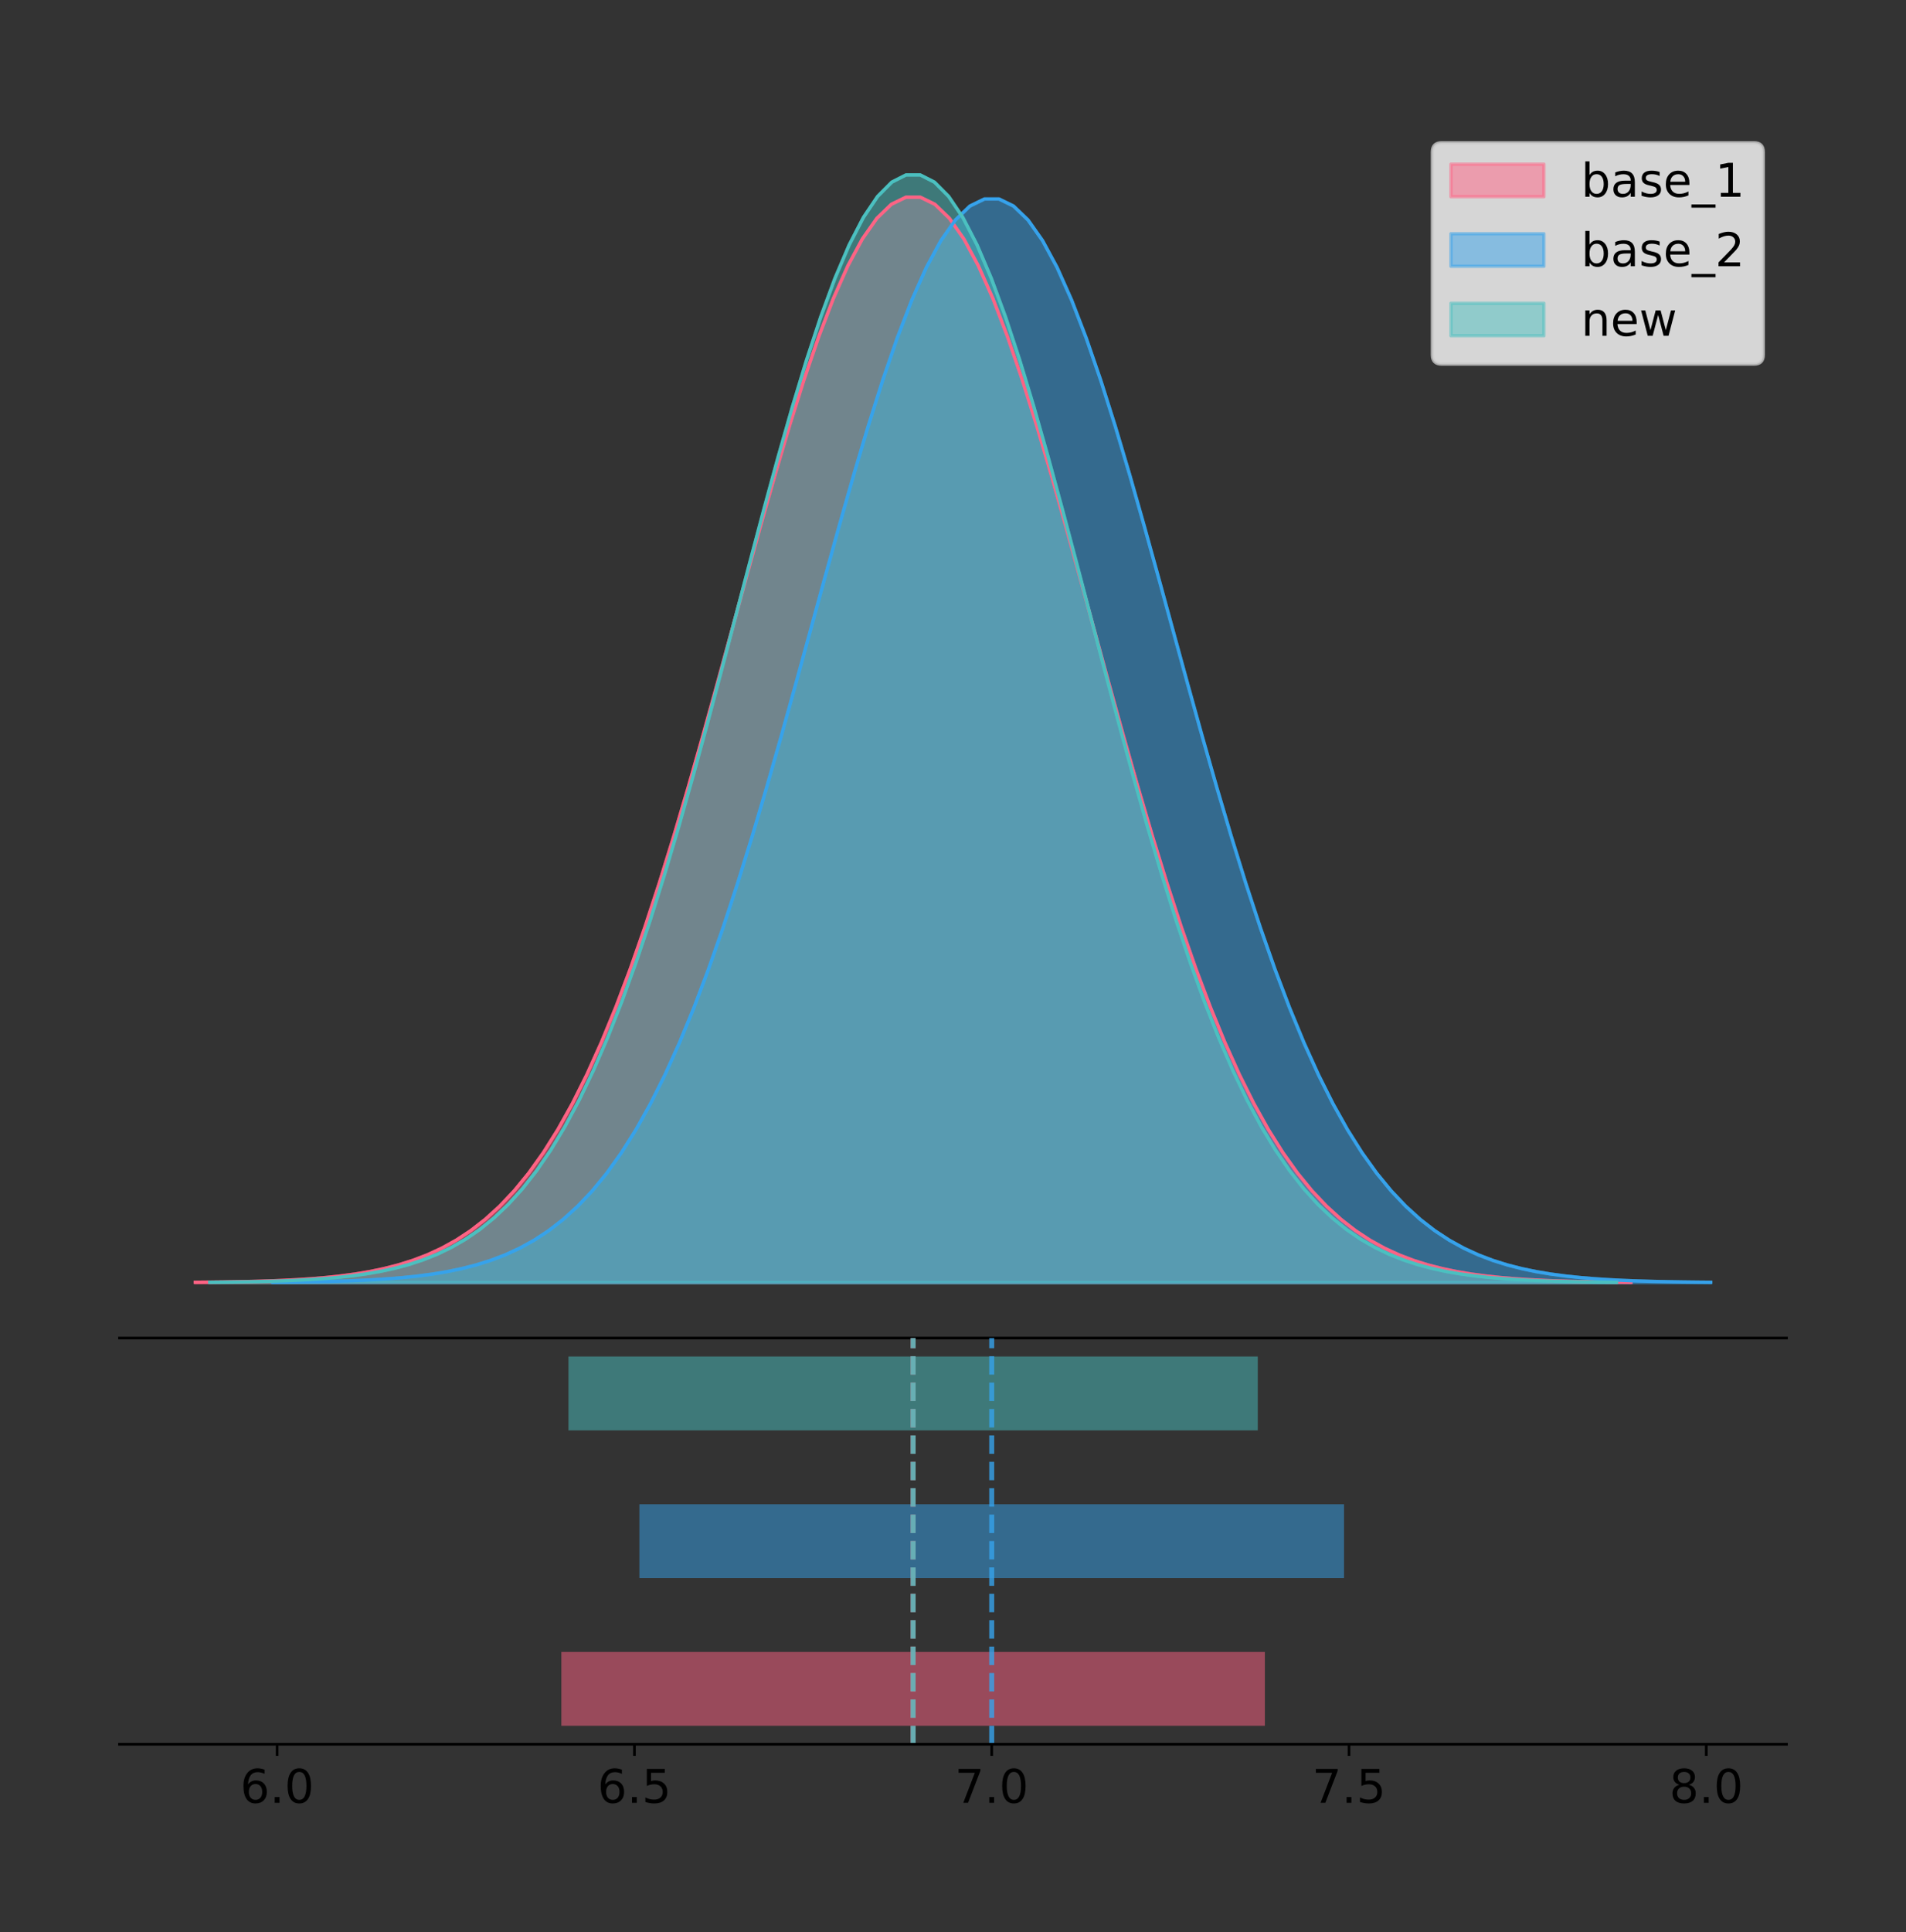 <?xml version="1.0" encoding="utf-8" standalone="no"?>
<!DOCTYPE svg PUBLIC "-//W3C//DTD SVG 1.1//EN"
  "http://www.w3.org/Graphics/SVG/1.1/DTD/svg11.dtd">
<!-- Created with matplotlib (https://matplotlib.org/) -->
<svg height="581.789pt" version="1.1" viewBox="0 0 574.2 581.789" width="574.2pt" xmlns="http://www.w3.org/2000/svg" xmlns:xlink="http://www.w3.org/1999/xlink">
 <rect x="0" y="0" width="574.2" height="581.789" fill="#333333" stroke="none"/>
 <defs>
  <style type="text/css">
*{stroke-linecap:butt;stroke-linejoin:round;}
  </style>
 </defs>
 <g id="figure_1">
  <g id="patch_1">
   <path d="M 0 581.789 
L 574.2 581.789 
L 574.2 0 
L 0 0 
z
" style="fill:none;"/>
  </g>
  <g id="axes_1">
   <g id="patch_2">
    <path d="M 36 402.93 
L 538.2 402.93 
L 538.2 36 
L 36 36 
z
" style="fill:none;"/>
   </g>
   <g id="PolyCollection_1">
    <defs>
     <path d="M 58.827 -195.538 
L 58.827 -195.648 
L 63.196 -195.689 
L 67.565 -195.745 
L 71.934 -195.819 
L 76.303 -195.917 
L 80.671 -196.047 
L 85.04 -196.217 
L 89.409 -196.437 
L 93.778 -196.72 
L 98.147 -197.083 
L 102.516 -197.544 
L 106.884 -198.126 
L 111.253 -198.855 
L 115.622 -199.761 
L 119.991 -200.88 
L 124.36 -202.252 
L 128.728 -203.921 
L 133.097 -205.937 
L 137.466 -208.354 
L 141.835 -211.229 
L 146.204 -214.625 
L 150.573 -218.604 
L 154.941 -223.232 
L 159.31 -228.571 
L 163.679 -234.684 
L 168.048 -241.626 
L 172.417 -249.445 
L 176.786 -258.181 
L 181.154 -267.859 
L 185.523 -278.488 
L 189.892 -290.061 
L 194.261 -302.546 
L 198.63 -315.893 
L 202.999 -330.023 
L 207.367 -344.835 
L 211.736 -360.198 
L 216.105 -375.961 
L 220.474 -391.946 
L 224.843 -407.955 
L 229.211 -423.774 
L 233.58 -439.175 
L 237.949 -453.923 
L 242.318 -467.78 
L 246.687 -480.512 
L 251.056 -491.899 
L 255.424 -501.735 
L 259.793 -509.838 
L 264.162 -516.056 
L 268.531 -520.269 
L 272.9 -522.397 
L 277.269 -522.397 
L 281.637 -520.269 
L 286.006 -516.056 
L 290.375 -509.838 
L 294.744 -501.735 
L 299.113 -491.899 
L 303.482 -480.512 
L 307.85 -467.78 
L 312.219 -453.923 
L 316.588 -439.175 
L 320.957 -423.774 
L 325.326 -407.955 
L 329.694 -391.946 
L 334.063 -375.961 
L 338.432 -360.198 
L 342.801 -344.835 
L 347.17 -330.023 
L 351.539 -315.893 
L 355.907 -302.546 
L 360.276 -290.061 
L 364.645 -278.488 
L 369.014 -267.859 
L 373.383 -258.181 
L 377.752 -249.445 
L 382.12 -241.626 
L 386.489 -234.684 
L 390.858 -228.571 
L 395.227 -223.232 
L 399.596 -218.604 
L 403.965 -214.625 
L 408.333 -211.229 
L 412.702 -208.354 
L 417.071 -205.937 
L 421.44 -203.921 
L 425.809 -202.252 
L 430.177 -200.88 
L 434.546 -199.761 
L 438.915 -198.855 
L 443.284 -198.126 
L 447.653 -197.544 
L 452.022 -197.083 
L 456.39 -196.72 
L 460.759 -196.437 
L 465.128 -196.217 
L 469.497 -196.047 
L 473.866 -195.917 
L 478.235 -195.819 
L 482.603 -195.745 
L 486.972 -195.689 
L 491.341 -195.648 
L 491.341 -195.538 
L 491.341 -195.538 
L 486.972 -195.538 
L 482.603 -195.538 
L 478.235 -195.538 
L 473.866 -195.538 
L 469.497 -195.538 
L 465.128 -195.538 
L 460.759 -195.538 
L 456.39 -195.538 
L 452.022 -195.538 
L 447.653 -195.538 
L 443.284 -195.538 
L 438.915 -195.538 
L 434.546 -195.538 
L 430.177 -195.538 
L 425.809 -195.538 
L 421.44 -195.538 
L 417.071 -195.538 
L 412.702 -195.538 
L 408.333 -195.538 
L 403.965 -195.538 
L 399.596 -195.538 
L 395.227 -195.538 
L 390.858 -195.538 
L 386.489 -195.538 
L 382.12 -195.538 
L 377.752 -195.538 
L 373.383 -195.538 
L 369.014 -195.538 
L 364.645 -195.538 
L 360.276 -195.538 
L 355.907 -195.538 
L 351.539 -195.538 
L 347.17 -195.538 
L 342.801 -195.538 
L 338.432 -195.538 
L 334.063 -195.538 
L 329.694 -195.538 
L 325.326 -195.538 
L 320.957 -195.538 
L 316.588 -195.538 
L 312.219 -195.538 
L 307.85 -195.538 
L 303.482 -195.538 
L 299.113 -195.538 
L 294.744 -195.538 
L 290.375 -195.538 
L 286.006 -195.538 
L 281.637 -195.538 
L 277.269 -195.538 
L 272.9 -195.538 
L 268.531 -195.538 
L 264.162 -195.538 
L 259.793 -195.538 
L 255.424 -195.538 
L 251.056 -195.538 
L 246.687 -195.538 
L 242.318 -195.538 
L 237.949 -195.538 
L 233.58 -195.538 
L 229.211 -195.538 
L 224.843 -195.538 
L 220.474 -195.538 
L 216.105 -195.538 
L 211.736 -195.538 
L 207.367 -195.538 
L 202.999 -195.538 
L 198.63 -195.538 
L 194.261 -195.538 
L 189.892 -195.538 
L 185.523 -195.538 
L 181.154 -195.538 
L 176.786 -195.538 
L 172.417 -195.538 
L 168.048 -195.538 
L 163.679 -195.538 
L 159.31 -195.538 
L 154.941 -195.538 
L 150.573 -195.538 
L 146.204 -195.538 
L 141.835 -195.538 
L 137.466 -195.538 
L 133.097 -195.538 
L 128.728 -195.538 
L 124.36 -195.538 
L 119.991 -195.538 
L 115.622 -195.538 
L 111.253 -195.538 
L 106.884 -195.538 
L 102.516 -195.538 
L 98.147 -195.538 
L 93.778 -195.538 
L 89.409 -195.538 
L 85.04 -195.538 
L 80.671 -195.538 
L 76.303 -195.538 
L 71.934 -195.538 
L 67.565 -195.538 
L 63.196 -195.538 
L 58.827 -195.538 
z
" id="ma53f486dee" style="stroke:#ff6384;stroke-opacity:0.5;"/>
    </defs>
    <g clip-path="url(#paf60fd8b07)">
     <use style="fill:#ff6384;fill-opacity:0.5;stroke:#ff6384;stroke-opacity:0.5;" x="0" xlink:href="#ma53f486dee" y="581.789"/>
    </g>
   </g>
   <g id="PolyCollection_2">
    <defs>
     <path d="M 82.156 -195.538 
L 82.156 -195.648 
L 86.532 -195.689 
L 90.908 -195.744 
L 95.283 -195.819 
L 99.659 -195.917 
L 104.035 -196.046 
L 108.411 -196.215 
L 112.787 -196.435 
L 117.163 -196.718 
L 121.539 -197.08 
L 125.915 -197.541 
L 130.291 -198.122 
L 134.667 -198.849 
L 139.043 -199.754 
L 143.419 -200.872 
L 147.795 -202.241 
L 152.171 -203.908 
L 156.547 -205.92 
L 160.922 -208.333 
L 165.298 -211.204 
L 169.674 -214.594 
L 174.05 -218.567 
L 178.426 -223.187 
L 182.802 -228.518 
L 187.178 -234.62 
L 191.554 -241.551 
L 195.93 -249.358 
L 200.306 -258.079 
L 204.682 -267.741 
L 209.058 -278.353 
L 213.434 -289.907 
L 217.81 -302.373 
L 222.185 -315.698 
L 226.561 -329.805 
L 230.937 -344.592 
L 235.313 -359.931 
L 239.689 -375.668 
L 244.065 -391.627 
L 248.441 -407.61 
L 252.817 -423.404 
L 257.193 -438.78 
L 261.569 -453.503 
L 265.945 -467.338 
L 270.321 -480.05 
L 274.697 -491.418 
L 279.073 -501.238 
L 283.448 -509.328 
L 287.824 -515.536 
L 292.2 -519.742 
L 296.576 -521.866 
L 300.952 -521.866 
L 305.328 -519.742 
L 309.704 -515.536 
L 314.08 -509.328 
L 318.456 -501.238 
L 322.832 -491.418 
L 327.208 -480.05 
L 331.584 -467.338 
L 335.96 -453.503 
L 340.336 -438.78 
L 344.711 -423.404 
L 349.087 -407.61 
L 353.463 -391.627 
L 357.839 -375.668 
L 362.215 -359.931 
L 366.591 -344.592 
L 370.967 -329.805 
L 375.343 -315.698 
L 379.719 -302.373 
L 384.095 -289.907 
L 388.471 -278.353 
L 392.847 -267.741 
L 397.223 -258.079 
L 401.599 -249.358 
L 405.974 -241.551 
L 410.35 -234.62 
L 414.726 -228.518 
L 419.102 -223.187 
L 423.478 -218.567 
L 427.854 -214.594 
L 432.23 -211.204 
L 436.606 -208.333 
L 440.982 -205.92 
L 445.358 -203.908 
L 449.734 -202.241 
L 454.11 -200.872 
L 458.486 -199.754 
L 462.862 -198.849 
L 467.238 -198.122 
L 471.613 -197.541 
L 475.989 -197.08 
L 480.365 -196.718 
L 484.741 -196.435 
L 489.117 -196.215 
L 493.493 -196.046 
L 497.869 -195.917 
L 502.245 -195.819 
L 506.621 -195.744 
L 510.997 -195.689 
L 515.373 -195.648 
L 515.373 -195.538 
L 515.373 -195.538 
L 510.997 -195.538 
L 506.621 -195.538 
L 502.245 -195.538 
L 497.869 -195.538 
L 493.493 -195.538 
L 489.117 -195.538 
L 484.741 -195.538 
L 480.365 -195.538 
L 475.989 -195.538 
L 471.613 -195.538 
L 467.238 -195.538 
L 462.862 -195.538 
L 458.486 -195.538 
L 454.11 -195.538 
L 449.734 -195.538 
L 445.358 -195.538 
L 440.982 -195.538 
L 436.606 -195.538 
L 432.23 -195.538 
L 427.854 -195.538 
L 423.478 -195.538 
L 419.102 -195.538 
L 414.726 -195.538 
L 410.35 -195.538 
L 405.974 -195.538 
L 401.599 -195.538 
L 397.223 -195.538 
L 392.847 -195.538 
L 388.471 -195.538 
L 384.095 -195.538 
L 379.719 -195.538 
L 375.343 -195.538 
L 370.967 -195.538 
L 366.591 -195.538 
L 362.215 -195.538 
L 357.839 -195.538 
L 353.463 -195.538 
L 349.087 -195.538 
L 344.711 -195.538 
L 340.336 -195.538 
L 335.96 -195.538 
L 331.584 -195.538 
L 327.208 -195.538 
L 322.832 -195.538 
L 318.456 -195.538 
L 314.08 -195.538 
L 309.704 -195.538 
L 305.328 -195.538 
L 300.952 -195.538 
L 296.576 -195.538 
L 292.2 -195.538 
L 287.824 -195.538 
L 283.448 -195.538 
L 279.073 -195.538 
L 274.697 -195.538 
L 270.321 -195.538 
L 265.945 -195.538 
L 261.569 -195.538 
L 257.193 -195.538 
L 252.817 -195.538 
L 248.441 -195.538 
L 244.065 -195.538 
L 239.689 -195.538 
L 235.313 -195.538 
L 230.937 -195.538 
L 226.561 -195.538 
L 222.185 -195.538 
L 217.81 -195.538 
L 213.434 -195.538 
L 209.058 -195.538 
L 204.682 -195.538 
L 200.306 -195.538 
L 195.93 -195.538 
L 191.554 -195.538 
L 187.178 -195.538 
L 182.802 -195.538 
L 178.426 -195.538 
L 174.05 -195.538 
L 169.674 -195.538 
L 165.298 -195.538 
L 160.922 -195.538 
L 156.547 -195.538 
L 152.171 -195.538 
L 147.795 -195.538 
L 143.419 -195.538 
L 139.043 -195.538 
L 134.667 -195.538 
L 130.291 -195.538 
L 125.915 -195.538 
L 121.539 -195.538 
L 117.163 -195.538 
L 112.787 -195.538 
L 108.411 -195.538 
L 104.035 -195.538 
L 99.659 -195.538 
L 95.283 -195.538 
L 90.908 -195.538 
L 86.532 -195.538 
L 82.156 -195.538 
z
" id="m9cea82bec6" style="stroke:#36a2eb;stroke-opacity:0.5;"/>
    </defs>
    <g clip-path="url(#paf60fd8b07)">
     <use style="fill:#36a2eb;fill-opacity:0.5;stroke:#36a2eb;stroke-opacity:0.5;" x="0" xlink:href="#m9cea82bec6" y="581.789"/>
    </g>
   </g>
   <g id="PolyCollection_3">
    <defs>
     <path d="M 63.18 -195.538 
L 63.18 -195.65 
L 67.461 -195.692 
L 71.742 -195.749 
L 76.023 -195.825 
L 80.304 -195.925 
L 84.584 -196.058 
L 88.865 -196.23 
L 93.146 -196.455 
L 97.427 -196.744 
L 101.708 -197.115 
L 105.989 -197.585 
L 110.27 -198.179 
L 114.551 -198.923 
L 118.832 -199.848 
L 123.112 -200.99 
L 127.393 -202.39 
L 131.674 -204.093 
L 135.955 -206.151 
L 140.236 -208.617 
L 144.517 -211.552 
L 148.798 -215.017 
L 153.079 -219.078 
L 157.36 -223.801 
L 161.641 -229.25 
L 165.921 -235.488 
L 170.202 -242.572 
L 174.483 -250.552 
L 178.764 -259.468 
L 183.045 -269.344 
L 187.326 -280.192 
L 191.607 -292.002 
L 195.888 -304.744 
L 200.169 -318.365 
L 204.449 -332.786 
L 208.73 -347.901 
L 213.011 -363.58 
L 217.292 -379.667 
L 221.573 -395.98 
L 225.854 -412.318 
L 230.135 -428.462 
L 234.416 -444.18 
L 238.697 -459.23 
L 242.977 -473.372 
L 247.258 -486.366 
L 251.539 -497.987 
L 255.82 -508.025 
L 260.101 -516.294 
L 264.382 -522.64 
L 268.663 -526.94 
L 272.944 -529.111 
L 277.225 -529.111 
L 281.505 -526.94 
L 285.786 -522.64 
L 290.067 -516.294 
L 294.348 -508.025 
L 298.629 -497.987 
L 302.91 -486.366 
L 307.191 -473.372 
L 311.472 -459.23 
L 315.753 -444.18 
L 320.034 -428.462 
L 324.314 -412.318 
L 328.595 -395.98 
L 332.876 -379.667 
L 337.157 -363.58 
L 341.438 -347.901 
L 345.719 -332.786 
L 350 -318.365 
L 354.281 -304.744 
L 358.562 -292.002 
L 362.842 -280.192 
L 367.123 -269.344 
L 371.404 -259.468 
L 375.685 -250.552 
L 379.966 -242.572 
L 384.247 -235.488 
L 388.528 -229.25 
L 392.809 -223.801 
L 397.09 -219.078 
L 401.37 -215.017 
L 405.651 -211.552 
L 409.932 -208.617 
L 414.213 -206.151 
L 418.494 -204.093 
L 422.775 -202.39 
L 427.056 -200.99 
L 431.337 -199.848 
L 435.618 -198.923 
L 439.898 -198.179 
L 444.179 -197.585 
L 448.46 -197.115 
L 452.741 -196.744 
L 457.022 -196.455 
L 461.303 -196.23 
L 465.584 -196.058 
L 469.865 -195.925 
L 474.146 -195.825 
L 478.426 -195.749 
L 482.707 -195.692 
L 486.988 -195.65 
L 486.988 -195.538 
L 486.988 -195.538 
L 482.707 -195.538 
L 478.426 -195.538 
L 474.146 -195.538 
L 469.865 -195.538 
L 465.584 -195.538 
L 461.303 -195.538 
L 457.022 -195.538 
L 452.741 -195.538 
L 448.46 -195.538 
L 444.179 -195.538 
L 439.898 -195.538 
L 435.618 -195.538 
L 431.337 -195.538 
L 427.056 -195.538 
L 422.775 -195.538 
L 418.494 -195.538 
L 414.213 -195.538 
L 409.932 -195.538 
L 405.651 -195.538 
L 401.37 -195.538 
L 397.09 -195.538 
L 392.809 -195.538 
L 388.528 -195.538 
L 384.247 -195.538 
L 379.966 -195.538 
L 375.685 -195.538 
L 371.404 -195.538 
L 367.123 -195.538 
L 362.842 -195.538 
L 358.562 -195.538 
L 354.281 -195.538 
L 350 -195.538 
L 345.719 -195.538 
L 341.438 -195.538 
L 337.157 -195.538 
L 332.876 -195.538 
L 328.595 -195.538 
L 324.314 -195.538 
L 320.034 -195.538 
L 315.753 -195.538 
L 311.472 -195.538 
L 307.191 -195.538 
L 302.91 -195.538 
L 298.629 -195.538 
L 294.348 -195.538 
L 290.067 -195.538 
L 285.786 -195.538 
L 281.505 -195.538 
L 277.225 -195.538 
L 272.944 -195.538 
L 268.663 -195.538 
L 264.382 -195.538 
L 260.101 -195.538 
L 255.82 -195.538 
L 251.539 -195.538 
L 247.258 -195.538 
L 242.977 -195.538 
L 238.697 -195.538 
L 234.416 -195.538 
L 230.135 -195.538 
L 225.854 -195.538 
L 221.573 -195.538 
L 217.292 -195.538 
L 213.011 -195.538 
L 208.73 -195.538 
L 204.449 -195.538 
L 200.169 -195.538 
L 195.888 -195.538 
L 191.607 -195.538 
L 187.326 -195.538 
L 183.045 -195.538 
L 178.764 -195.538 
L 174.483 -195.538 
L 170.202 -195.538 
L 165.921 -195.538 
L 161.641 -195.538 
L 157.36 -195.538 
L 153.079 -195.538 
L 148.798 -195.538 
L 144.517 -195.538 
L 140.236 -195.538 
L 135.955 -195.538 
L 131.674 -195.538 
L 127.393 -195.538 
L 123.112 -195.538 
L 118.832 -195.538 
L 114.551 -195.538 
L 110.27 -195.538 
L 105.989 -195.538 
L 101.708 -195.538 
L 97.427 -195.538 
L 93.146 -195.538 
L 88.865 -195.538 
L 84.584 -195.538 
L 80.304 -195.538 
L 76.023 -195.538 
L 71.742 -195.538 
L 67.461 -195.538 
L 63.18 -195.538 
z
" id="mca7d0a1f62" style="stroke:#4bc0c0;stroke-opacity:0.5;"/>
    </defs>
    <g clip-path="url(#paf60fd8b07)">
     <use style="fill:#4bc0c0;fill-opacity:0.5;stroke:#4bc0c0;stroke-opacity:0.5;" x="0" xlink:href="#mca7d0a1f62" y="581.789"/>
    </g>
   </g>
   <g id="line2d_1">
    <path clip-path="url(#paf60fd8b07)" d="M 58.827 386.142 
L 63.196 386.1 
L 67.565 386.045 
L 71.934 385.97 
L 76.303 385.872 
L 80.671 385.742 
L 85.04 385.573 
L 89.409 385.353 
L 93.778 385.069 
L 98.147 384.706 
L 102.516 384.245 
L 106.884 383.663 
L 111.253 382.935 
L 115.622 382.028 
L 119.991 380.909 
L 124.36 379.537 
L 128.728 377.868 
L 133.097 375.852 
L 137.466 373.436 
L 141.835 370.56 
L 146.204 367.164 
L 150.573 363.185 
L 154.941 358.558 
L 159.31 353.218 
L 163.679 347.105 
L 168.048 340.164 
L 172.417 332.344 
L 176.786 323.608 
L 181.154 313.931 
L 185.523 303.301 
L 189.892 291.729 
L 194.261 279.243 
L 198.63 265.896 
L 202.999 251.766 
L 207.367 236.955 
L 211.736 221.591 
L 216.105 205.829 
L 220.474 189.844 
L 224.843 173.834 
L 229.211 158.015 
L 233.58 142.614 
L 237.949 127.867 
L 242.318 114.01 
L 246.687 101.277 
L 251.056 89.89 
L 255.424 80.054 
L 259.793 71.951 
L 264.162 65.733 
L 268.531 61.52 
L 272.9 59.393 
L 277.269 59.393 
L 281.637 61.52 
L 286.006 65.733 
L 290.375 71.951 
L 294.744 80.054 
L 299.113 89.89 
L 303.482 101.277 
L 307.85 114.01 
L 312.219 127.867 
L 316.588 142.614 
L 320.957 158.015 
L 325.326 173.834 
L 329.694 189.844 
L 334.063 205.829 
L 338.432 221.591 
L 342.801 236.955 
L 347.17 251.766 
L 351.539 265.896 
L 355.907 279.243 
L 360.276 291.729 
L 364.645 303.301 
L 369.014 313.931 
L 373.383 323.608 
L 377.752 332.344 
L 382.12 340.164 
L 386.489 347.105 
L 390.858 353.218 
L 395.227 358.558 
L 399.596 363.185 
L 403.965 367.164 
L 408.333 370.56 
L 412.702 373.436 
L 417.071 375.852 
L 421.44 377.868 
L 425.809 379.537 
L 430.177 380.909 
L 434.546 382.028 
L 438.915 382.935 
L 443.284 383.663 
L 447.653 384.245 
L 452.022 384.706 
L 456.39 385.069 
L 460.759 385.353 
L 465.128 385.573 
L 469.497 385.742 
L 473.866 385.872 
L 478.235 385.97 
L 482.603 386.045 
L 486.972 386.1 
L 491.341 386.142 
" style="fill:none;stroke:#ff6384;stroke-linecap:square;"/>
   </g>
   <g id="line2d_2">
    <path clip-path="url(#paf60fd8b07)" d="M 82.156 386.142 
L 86.532 386.1 
L 90.908 386.045 
L 95.283 385.971 
L 99.659 385.873 
L 104.035 385.743 
L 108.411 385.574 
L 112.787 385.354 
L 117.163 385.071 
L 121.539 384.709 
L 125.915 384.249 
L 130.291 383.668 
L 134.667 382.94 
L 139.043 382.035 
L 143.419 380.918 
L 147.795 379.548 
L 152.171 377.882 
L 156.547 375.869 
L 160.922 373.456 
L 165.298 370.586 
L 169.674 367.195 
L 174.05 363.223 
L 178.426 358.603 
L 182.802 353.272 
L 187.178 347.169 
L 191.554 340.239 
L 195.93 332.432 
L 200.306 323.71 
L 204.682 314.048 
L 209.058 303.436 
L 213.434 291.882 
L 217.81 279.417 
L 222.185 266.092 
L 226.561 251.984 
L 230.937 237.197 
L 235.313 221.859 
L 239.689 206.121 
L 244.065 190.163 
L 248.441 174.179 
L 252.817 158.386 
L 257.193 143.01 
L 261.569 128.286 
L 265.945 114.452 
L 270.321 101.74 
L 274.697 90.371 
L 279.073 80.551 
L 283.448 72.461 
L 287.824 66.254 
L 292.2 62.047 
L 296.576 59.923 
L 300.952 59.923 
L 305.328 62.047 
L 309.704 66.254 
L 314.08 72.461 
L 318.456 80.551 
L 322.832 90.371 
L 327.208 101.74 
L 331.584 114.452 
L 335.96 128.286 
L 340.336 143.01 
L 344.711 158.386 
L 349.087 174.179 
L 353.463 190.163 
L 357.839 206.121 
L 362.215 221.859 
L 366.591 237.197 
L 370.967 251.984 
L 375.343 266.092 
L 379.719 279.417 
L 384.095 291.882 
L 388.471 303.436 
L 392.847 314.048 
L 397.223 323.71 
L 401.599 332.432 
L 405.974 340.239 
L 410.35 347.169 
L 414.726 353.272 
L 419.102 358.603 
L 423.478 363.223 
L 427.854 367.195 
L 432.23 370.586 
L 436.606 373.456 
L 440.982 375.869 
L 445.358 377.882 
L 449.734 379.548 
L 454.11 380.918 
L 458.486 382.035 
L 462.862 382.94 
L 467.238 383.668 
L 471.613 384.249 
L 475.989 384.709 
L 480.365 385.071 
L 484.741 385.354 
L 489.117 385.574 
L 493.493 385.743 
L 497.869 385.873 
L 502.245 385.971 
L 506.621 386.045 
L 510.997 386.1 
L 515.373 386.142 
" style="fill:none;stroke:#36a2eb;stroke-linecap:square;"/>
   </g>
   <g id="line2d_3">
    <path clip-path="url(#paf60fd8b07)" d="M 63.18 386.139 
L 67.461 386.097 
L 71.742 386.04 
L 76.023 385.965 
L 80.304 385.864 
L 84.584 385.732 
L 88.865 385.559 
L 93.146 385.334 
L 97.427 385.045 
L 101.708 384.675 
L 105.989 384.204 
L 110.27 383.61 
L 114.551 382.867 
L 118.832 381.941 
L 123.112 380.799 
L 127.393 379.399 
L 131.674 377.696 
L 135.955 375.639 
L 140.236 373.172 
L 144.517 370.238 
L 148.798 366.772 
L 153.079 362.711 
L 157.36 357.989 
L 161.641 352.539 
L 165.921 346.301 
L 170.202 339.217 
L 174.483 331.237 
L 178.764 322.322 
L 183.045 312.445 
L 187.326 301.597 
L 191.607 289.787 
L 195.888 277.045 
L 200.169 263.424 
L 204.449 249.004 
L 208.73 233.888 
L 213.011 218.209 
L 217.292 202.123 
L 221.573 185.809 
L 225.854 169.471 
L 230.135 153.327 
L 234.416 137.61 
L 238.697 122.559 
L 242.977 108.418 
L 247.258 95.423 
L 251.539 83.803 
L 255.82 73.765 
L 260.101 65.495 
L 264.382 59.15 
L 268.663 54.85 
L 272.944 52.679 
L 277.225 52.679 
L 281.505 54.85 
L 285.786 59.15 
L 290.067 65.495 
L 294.348 73.765 
L 298.629 83.803 
L 302.91 95.423 
L 307.191 108.418 
L 311.472 122.559 
L 315.753 137.61 
L 320.034 153.327 
L 324.314 169.471 
L 328.595 185.809 
L 332.876 202.123 
L 337.157 218.209 
L 341.438 233.888 
L 345.719 249.004 
L 350 263.424 
L 354.281 277.045 
L 358.562 289.787 
L 362.842 301.597 
L 367.123 312.445 
L 371.404 322.322 
L 375.685 331.237 
L 379.966 339.217 
L 384.247 346.301 
L 388.528 352.539 
L 392.809 357.989 
L 397.09 362.711 
L 401.37 366.772 
L 405.651 370.238 
L 409.932 373.172 
L 414.213 375.639 
L 418.494 377.696 
L 422.775 379.399 
L 427.056 380.799 
L 431.337 381.941 
L 435.618 382.867 
L 439.898 383.61 
L 444.179 384.204 
L 448.46 384.675 
L 452.741 385.045 
L 457.022 385.334 
L 461.303 385.559 
L 465.584 385.732 
L 469.865 385.864 
L 474.146 385.965 
L 478.426 386.04 
L 482.707 386.097 
L 486.988 386.139 
" style="fill:none;stroke:#4bc0c0;stroke-linecap:square;"/>
   </g>
   <g id="patch_3">
    <path d="M 36 402.93 
L 538.2 402.93 
" style="fill:none;stroke:#000000;stroke-linecap:square;stroke-linejoin:miter;stroke-width:0.8;"/>
   </g>
   <g id="legend_1">
    <g id="patch_4">
     <path d="M 434.318 109.627 
L 528.4 109.627 
Q 531.2 109.627 531.2 106.827 
L 531.2 45.8 
Q 531.2 43 528.4 43 
L 434.318 43 
Q 431.518 43 431.518 45.8 
L 431.518 106.827 
Q 431.518 109.627 434.318 109.627 
z
" style="fill:#ffffff;opacity:0.8;stroke:#cccccc;stroke-linejoin:miter;"/>
    </g>
    <g id="patch_5">
     <path d="M 437.118 59.238 
L 465.118 59.238 
L 465.118 49.438 
L 437.118 49.438 
z
" style="fill:#ff6384;opacity:0.5;stroke:#ff6384;stroke-linejoin:miter;"/>
    </g>
    <g id="text_1">
     <!-- base_1 -->
     <defs>
      <path d="M 48.688 27.297 
Q 48.688 37.203 44.609 42.844 
Q 40.531 48.484 33.406 48.484 
Q 26.266 48.484 22.188 42.844 
Q 18.109 37.203 18.109 27.297 
Q 18.109 17.391 22.188 11.75 
Q 26.266 6.109 33.406 6.109 
Q 40.531 6.109 44.609 11.75 
Q 48.688 17.391 48.688 27.297 
z
M 18.109 46.391 
Q 20.953 51.266 25.266 53.625 
Q 29.594 56 35.594 56 
Q 45.562 56 51.781 48.094 
Q 58.016 40.188 58.016 27.297 
Q 58.016 14.406 51.781 6.484 
Q 45.562 -1.422 35.594 -1.422 
Q 29.594 -1.422 25.266 0.953 
Q 20.953 3.328 18.109 8.203 
L 18.109 0 
L 9.078 0 
L 9.078 75.984 
L 18.109 75.984 
z
" id="DejaVuSans-98"/>
      <path d="M 34.281 27.484 
Q 23.391 27.484 19.188 25 
Q 14.984 22.516 14.984 16.5 
Q 14.984 11.719 18.141 8.906 
Q 21.297 6.109 26.703 6.109 
Q 34.188 6.109 38.703 11.406 
Q 43.219 16.703 43.219 25.484 
L 43.219 27.484 
z
M 52.203 31.203 
L 52.203 0 
L 43.219 0 
L 43.219 8.297 
Q 40.141 3.328 35.547 0.953 
Q 30.953 -1.422 24.312 -1.422 
Q 15.922 -1.422 10.953 3.297 
Q 6 8.016 6 15.922 
Q 6 25.141 12.172 29.828 
Q 18.359 34.516 30.609 34.516 
L 43.219 34.516 
L 43.219 35.406 
Q 43.219 41.609 39.141 45 
Q 35.062 48.391 27.688 48.391 
Q 23 48.391 18.547 47.266 
Q 14.109 46.141 10.016 43.891 
L 10.016 52.203 
Q 14.938 54.109 19.578 55.047 
Q 24.219 56 28.609 56 
Q 40.484 56 46.344 49.844 
Q 52.203 43.703 52.203 31.203 
z
" id="DejaVuSans-97"/>
      <path d="M 44.281 53.078 
L 44.281 44.578 
Q 40.484 46.531 36.375 47.5 
Q 32.281 48.484 27.875 48.484 
Q 21.188 48.484 17.844 46.438 
Q 14.5 44.391 14.5 40.281 
Q 14.5 37.156 16.891 35.375 
Q 19.281 33.594 26.516 31.984 
L 29.594 31.297 
Q 39.156 29.25 43.188 25.516 
Q 47.219 21.781 47.219 15.094 
Q 47.219 7.469 41.188 3.016 
Q 35.156 -1.422 24.609 -1.422 
Q 20.219 -1.422 15.453 -0.562 
Q 10.688 0.297 5.422 2 
L 5.422 11.281 
Q 10.406 8.688 15.234 7.391 
Q 20.062 6.109 24.812 6.109 
Q 31.156 6.109 34.562 8.281 
Q 37.984 10.453 37.984 14.406 
Q 37.984 18.062 35.516 20.016 
Q 33.062 21.969 24.703 23.781 
L 21.578 24.516 
Q 13.234 26.266 9.516 29.906 
Q 5.812 33.547 5.812 39.891 
Q 5.812 47.609 11.281 51.797 
Q 16.75 56 26.812 56 
Q 31.781 56 36.172 55.266 
Q 40.578 54.547 44.281 53.078 
z
" id="DejaVuSans-115"/>
      <path d="M 56.203 29.594 
L 56.203 25.203 
L 14.891 25.203 
Q 15.484 15.922 20.484 11.062 
Q 25.484 6.203 34.422 6.203 
Q 39.594 6.203 44.453 7.469 
Q 49.312 8.734 54.109 11.281 
L 54.109 2.781 
Q 49.266 0.734 44.188 -0.344 
Q 39.109 -1.422 33.891 -1.422 
Q 20.797 -1.422 13.156 6.188 
Q 5.516 13.812 5.516 26.812 
Q 5.516 40.234 12.766 48.109 
Q 20.016 56 32.328 56 
Q 43.359 56 49.781 48.891 
Q 56.203 41.797 56.203 29.594 
z
M 47.219 32.234 
Q 47.125 39.594 43.094 43.984 
Q 39.062 48.391 32.422 48.391 
Q 24.906 48.391 20.391 44.141 
Q 15.875 39.891 15.188 32.172 
z
" id="DejaVuSans-101"/>
      <path d="M 50.984 -16.609 
L 50.984 -23.578 
L -0.984 -23.578 
L -0.984 -16.609 
z
" id="DejaVuSans-95"/>
      <path d="M 12.406 8.297 
L 28.516 8.297 
L 28.516 63.922 
L 10.984 60.406 
L 10.984 69.391 
L 28.422 72.906 
L 38.281 72.906 
L 38.281 8.297 
L 54.391 8.297 
L 54.391 0 
L 12.406 0 
z
" id="DejaVuSans-49"/>
     </defs>
     <g transform="translate(476.318 59.238)scale(0.14 -0.14)">
      <use xlink:href="#DejaVuSans-98"/>
      <use x="63.477" xlink:href="#DejaVuSans-97"/>
      <use x="124.756" xlink:href="#DejaVuSans-115"/>
      <use x="176.855" xlink:href="#DejaVuSans-101"/>
      <use x="238.379" xlink:href="#DejaVuSans-95"/>
      <use x="288.379" xlink:href="#DejaVuSans-49"/>
     </g>
    </g>
    <g id="patch_6">
     <path d="M 437.118 80.177 
L 465.118 80.177 
L 465.118 70.377 
L 437.118 70.377 
z
" style="fill:#36a2eb;opacity:0.5;stroke:#36a2eb;stroke-linejoin:miter;"/>
    </g>
    <g id="text_2">
     <!-- base_2 -->
     <defs>
      <path d="M 19.188 8.297 
L 53.609 8.297 
L 53.609 0 
L 7.328 0 
L 7.328 8.297 
Q 12.938 14.109 22.625 23.891 
Q 32.328 33.688 34.812 36.531 
Q 39.547 41.844 41.422 45.531 
Q 43.312 49.219 43.312 52.781 
Q 43.312 58.594 39.234 62.25 
Q 35.156 65.922 28.609 65.922 
Q 23.969 65.922 18.812 64.312 
Q 13.672 62.703 7.812 59.422 
L 7.812 69.391 
Q 13.766 71.781 18.938 73 
Q 24.125 74.219 28.422 74.219 
Q 39.75 74.219 46.484 68.547 
Q 53.219 62.891 53.219 53.422 
Q 53.219 48.922 51.531 44.891 
Q 49.859 40.875 45.406 35.406 
Q 44.188 33.984 37.641 27.219 
Q 31.109 20.453 19.188 8.297 
z
" id="DejaVuSans-50"/>
     </defs>
     <g transform="translate(476.318 80.177)scale(0.14 -0.14)">
      <use xlink:href="#DejaVuSans-98"/>
      <use x="63.477" xlink:href="#DejaVuSans-97"/>
      <use x="124.756" xlink:href="#DejaVuSans-115"/>
      <use x="176.855" xlink:href="#DejaVuSans-101"/>
      <use x="238.379" xlink:href="#DejaVuSans-95"/>
      <use x="288.379" xlink:href="#DejaVuSans-50"/>
     </g>
    </g>
    <g id="patch_7">
     <path d="M 437.118 101.115 
L 465.118 101.115 
L 465.118 91.315 
L 437.118 91.315 
z
" style="fill:#4bc0c0;opacity:0.5;stroke:#4bc0c0;stroke-linejoin:miter;"/>
    </g>
    <g id="text_3">
     <!-- new -->
     <defs>
      <path d="M 54.891 33.016 
L 54.891 0 
L 45.906 0 
L 45.906 32.719 
Q 45.906 40.484 42.875 44.328 
Q 39.844 48.188 33.797 48.188 
Q 26.516 48.188 22.312 43.547 
Q 18.109 38.922 18.109 30.906 
L 18.109 0 
L 9.078 0 
L 9.078 54.688 
L 18.109 54.688 
L 18.109 46.188 
Q 21.344 51.125 25.703 53.562 
Q 30.078 56 35.797 56 
Q 45.219 56 50.047 50.172 
Q 54.891 44.344 54.891 33.016 
z
" id="DejaVuSans-110"/>
      <path d="M 4.203 54.688 
L 13.188 54.688 
L 24.422 12.016 
L 35.594 54.688 
L 46.188 54.688 
L 57.422 12.016 
L 68.609 54.688 
L 77.594 54.688 
L 63.281 0 
L 52.688 0 
L 40.922 44.828 
L 29.109 0 
L 18.5 0 
z
" id="DejaVuSans-119"/>
     </defs>
     <g transform="translate(476.318 101.115)scale(0.14 -0.14)">
      <use xlink:href="#DejaVuSans-110"/>
      <use x="63.379" xlink:href="#DejaVuSans-101"/>
      <use x="124.902" xlink:href="#DejaVuSans-119"/>
     </g>
    </g>
   </g>
  </g>
  <g id="axes_2">
   <g id="patch_8">
    <path d="M 36 525.24 
L 538.2 525.24 
L 538.2 402.93 
L 36 402.93 
z
" style="fill:none;"/>
   </g>
   <g id="patch_9">
    <path clip-path="url(#pc7528927ca)" d="M 169.118 519.68 
L 381.05 519.68 
L 381.05 497.442 
L 169.118 497.442 
z
" style="fill:#ff6384;opacity:0.5;"/>
   </g>
   <g id="patch_10">
    <path clip-path="url(#pc7528927ca)" d="M 192.626 475.204 
L 404.902 475.204 
L 404.902 452.966 
L 192.626 452.966 
z
" style="fill:#36a2eb;opacity:0.5;"/>
   </g>
   <g id="patch_11">
    <path clip-path="url(#pc7528927ca)" d="M 171.251 430.728 
L 378.917 430.728 
L 378.917 408.49 
L 171.251 408.49 
z
" style="fill:#4bc0c0;opacity:0.5;"/>
   </g>
   <g id="matplotlib.axis_1">
    <g id="xtick_1">
     <g id="line2d_4">
      <defs>
       <path d="M 0 0 
L 0 3.5 
" id="m489a984637" style="stroke:#000000;stroke-width:0.8;"/>
      </defs>
      <g>
       <use style="stroke:#000000;stroke-width:0.8;" x="83.491" xlink:href="#m489a984637" y="525.24"/>
      </g>
     </g>
     <g id="text_4">
      <!-- 6.0 -->
      <defs>
       <path d="M 33.016 40.375 
Q 26.375 40.375 22.484 35.828 
Q 18.609 31.297 18.609 23.391 
Q 18.609 15.531 22.484 10.953 
Q 26.375 6.391 33.016 6.391 
Q 39.656 6.391 43.531 10.953 
Q 47.406 15.531 47.406 23.391 
Q 47.406 31.297 43.531 35.828 
Q 39.656 40.375 33.016 40.375 
z
M 52.594 71.297 
L 52.594 62.312 
Q 48.875 64.062 45.094 64.984 
Q 41.312 65.922 37.594 65.922 
Q 27.828 65.922 22.672 59.328 
Q 17.531 52.734 16.797 39.406 
Q 19.672 43.656 24.016 45.922 
Q 28.375 48.188 33.594 48.188 
Q 44.578 48.188 50.953 41.516 
Q 57.328 34.859 57.328 23.391 
Q 57.328 12.156 50.688 5.359 
Q 44.047 -1.422 33.016 -1.422 
Q 20.359 -1.422 13.672 8.266 
Q 6.984 17.969 6.984 36.375 
Q 6.984 53.656 15.188 63.938 
Q 23.391 74.219 37.203 74.219 
Q 40.922 74.219 44.703 73.484 
Q 48.484 72.75 52.594 71.297 
z
" id="DejaVuSans-54"/>
       <path d="M 10.688 12.406 
L 21 12.406 
L 21 0 
L 10.688 0 
z
" id="DejaVuSans-46"/>
       <path d="M 31.781 66.406 
Q 24.172 66.406 20.328 58.906 
Q 16.5 51.422 16.5 36.375 
Q 16.5 21.391 20.328 13.891 
Q 24.172 6.391 31.781 6.391 
Q 39.453 6.391 43.281 13.891 
Q 47.125 21.391 47.125 36.375 
Q 47.125 51.422 43.281 58.906 
Q 39.453 66.406 31.781 66.406 
z
M 31.781 74.219 
Q 44.047 74.219 50.516 64.516 
Q 56.984 54.828 56.984 36.375 
Q 56.984 17.969 50.516 8.266 
Q 44.047 -1.422 31.781 -1.422 
Q 19.531 -1.422 13.062 8.266 
Q 6.594 17.969 6.594 36.375 
Q 6.594 54.828 13.062 64.516 
Q 19.531 74.219 31.781 74.219 
z
" id="DejaVuSans-48"/>
      </defs>
      <g transform="translate(72.359 542.878)scale(0.14 -0.14)">
       <use xlink:href="#DejaVuSans-54"/>
       <use x="63.623" xlink:href="#DejaVuSans-46"/>
       <use x="95.41" xlink:href="#DejaVuSans-48"/>
      </g>
     </g>
    </g>
    <g id="xtick_2">
     <g id="line2d_5">
      <g>
       <use style="stroke:#000000;stroke-width:0.8;" x="191.128" xlink:href="#m489a984637" y="525.24"/>
      </g>
     </g>
     <g id="text_5">
      <!-- 6.5 -->
      <defs>
       <path d="M 10.797 72.906 
L 49.516 72.906 
L 49.516 64.594 
L 19.828 64.594 
L 19.828 46.734 
Q 21.969 47.469 24.109 47.828 
Q 26.266 48.188 28.422 48.188 
Q 40.625 48.188 47.75 41.5 
Q 54.891 34.812 54.891 23.391 
Q 54.891 11.625 47.562 5.094 
Q 40.234 -1.422 26.906 -1.422 
Q 22.312 -1.422 17.547 -0.641 
Q 12.797 0.141 7.719 1.703 
L 7.719 11.625 
Q 12.109 9.234 16.797 8.062 
Q 21.484 6.891 26.703 6.891 
Q 35.156 6.891 40.078 11.328 
Q 45.016 15.766 45.016 23.391 
Q 45.016 31 40.078 35.438 
Q 35.156 39.891 26.703 39.891 
Q 22.75 39.891 18.812 39.016 
Q 14.891 38.141 10.797 36.281 
z
" id="DejaVuSans-53"/>
      </defs>
      <g transform="translate(179.995 542.878)scale(0.14 -0.14)">
       <use xlink:href="#DejaVuSans-54"/>
       <use x="63.623" xlink:href="#DejaVuSans-46"/>
       <use x="95.41" xlink:href="#DejaVuSans-53"/>
      </g>
     </g>
    </g>
    <g id="xtick_3">
     <g id="line2d_6">
      <g>
       <use style="stroke:#000000;stroke-width:0.8;" x="298.764" xlink:href="#m489a984637" y="525.24"/>
      </g>
     </g>
     <g id="text_6">
      <!-- 7.0 -->
      <defs>
       <path d="M 8.203 72.906 
L 55.078 72.906 
L 55.078 68.703 
L 28.609 0 
L 18.312 0 
L 43.219 64.594 
L 8.203 64.594 
z
" id="DejaVuSans-55"/>
      </defs>
      <g transform="translate(287.632 542.878)scale(0.14 -0.14)">
       <use xlink:href="#DejaVuSans-55"/>
       <use x="63.623" xlink:href="#DejaVuSans-46"/>
       <use x="95.41" xlink:href="#DejaVuSans-48"/>
      </g>
     </g>
    </g>
    <g id="xtick_4">
     <g id="line2d_7">
      <g>
       <use style="stroke:#000000;stroke-width:0.8;" x="406.401" xlink:href="#m489a984637" y="525.24"/>
      </g>
     </g>
     <g id="text_7">
      <!-- 7.5 -->
      <g transform="translate(395.269 542.878)scale(0.14 -0.14)">
       <use xlink:href="#DejaVuSans-55"/>
       <use x="63.623" xlink:href="#DejaVuSans-46"/>
       <use x="95.41" xlink:href="#DejaVuSans-53"/>
      </g>
     </g>
    </g>
    <g id="xtick_5">
     <g id="line2d_8">
      <g>
       <use style="stroke:#000000;stroke-width:0.8;" x="514.038" xlink:href="#m489a984637" y="525.24"/>
      </g>
     </g>
     <g id="text_8">
      <!-- 8.0 -->
      <defs>
       <path d="M 31.781 34.625 
Q 24.75 34.625 20.719 30.859 
Q 16.703 27.094 16.703 20.516 
Q 16.703 13.922 20.719 10.156 
Q 24.75 6.391 31.781 6.391 
Q 38.812 6.391 42.859 10.172 
Q 46.922 13.969 46.922 20.516 
Q 46.922 27.094 42.891 30.859 
Q 38.875 34.625 31.781 34.625 
z
M 21.922 38.812 
Q 15.578 40.375 12.031 44.719 
Q 8.5 49.078 8.5 55.328 
Q 8.5 64.062 14.719 69.141 
Q 20.953 74.219 31.781 74.219 
Q 42.672 74.219 48.875 69.141 
Q 55.078 64.062 55.078 55.328 
Q 55.078 49.078 51.531 44.719 
Q 48 40.375 41.703 38.812 
Q 48.828 37.156 52.797 32.312 
Q 56.781 27.484 56.781 20.516 
Q 56.781 9.906 50.312 4.234 
Q 43.844 -1.422 31.781 -1.422 
Q 19.734 -1.422 13.25 4.234 
Q 6.781 9.906 6.781 20.516 
Q 6.781 27.484 10.781 32.312 
Q 14.797 37.156 21.922 38.812 
z
M 18.312 54.391 
Q 18.312 48.734 21.844 45.562 
Q 25.391 42.391 31.781 42.391 
Q 38.141 42.391 41.719 45.562 
Q 45.312 48.734 45.312 54.391 
Q 45.312 60.062 41.719 63.234 
Q 38.141 66.406 31.781 66.406 
Q 25.391 66.406 21.844 63.234 
Q 18.312 60.062 18.312 54.391 
z
" id="DejaVuSans-56"/>
      </defs>
      <g transform="translate(502.905 542.878)scale(0.14 -0.14)">
       <use xlink:href="#DejaVuSans-56"/>
       <use x="63.623" xlink:href="#DejaVuSans-46"/>
       <use x="95.41" xlink:href="#DejaVuSans-48"/>
      </g>
     </g>
    </g>
   </g>
   <g id="line2d_9">
    <path clip-path="url(#pc7528927ca)" d="M 275.084 525.24 
L 275.084 402.93 
" style="fill:none;stroke:#ff6384;stroke-dasharray:5.55,2.4;stroke-dashoffset:0;stroke-opacity:0.8;stroke-width:1.5;"/>
   </g>
   <g id="line2d_10">
    <path clip-path="url(#pc7528927ca)" d="M 298.764 525.24 
L 298.764 402.93 
" style="fill:none;stroke:#36a2eb;stroke-dasharray:5.55,2.4;stroke-dashoffset:0;stroke-opacity:0.8;stroke-width:1.5;"/>
   </g>
   <g id="line2d_11">
    <path clip-path="url(#pc7528927ca)" d="M 275.084 525.24 
L 275.084 402.93 
" style="fill:none;stroke:#4bc0c0;stroke-dasharray:5.55,2.4;stroke-dashoffset:0;stroke-opacity:0.8;stroke-width:1.5;"/>
   </g>
   <g id="patch_12">
    <path d="M 36 525.24 
L 538.2 525.24 
" style="fill:none;stroke:#000000;stroke-linecap:square;stroke-linejoin:miter;stroke-width:0.8;"/>
   </g>
  </g>
 </g>
 <defs>
  <clipPath id="paf60fd8b07">
   <rect height="366.93" width="502.2" x="36" y="36"/>
  </clipPath>
  <clipPath id="pc7528927ca">
   <rect height="122.31" width="502.2" x="36" y="402.93"/>
  </clipPath>
 </defs>
</svg>
